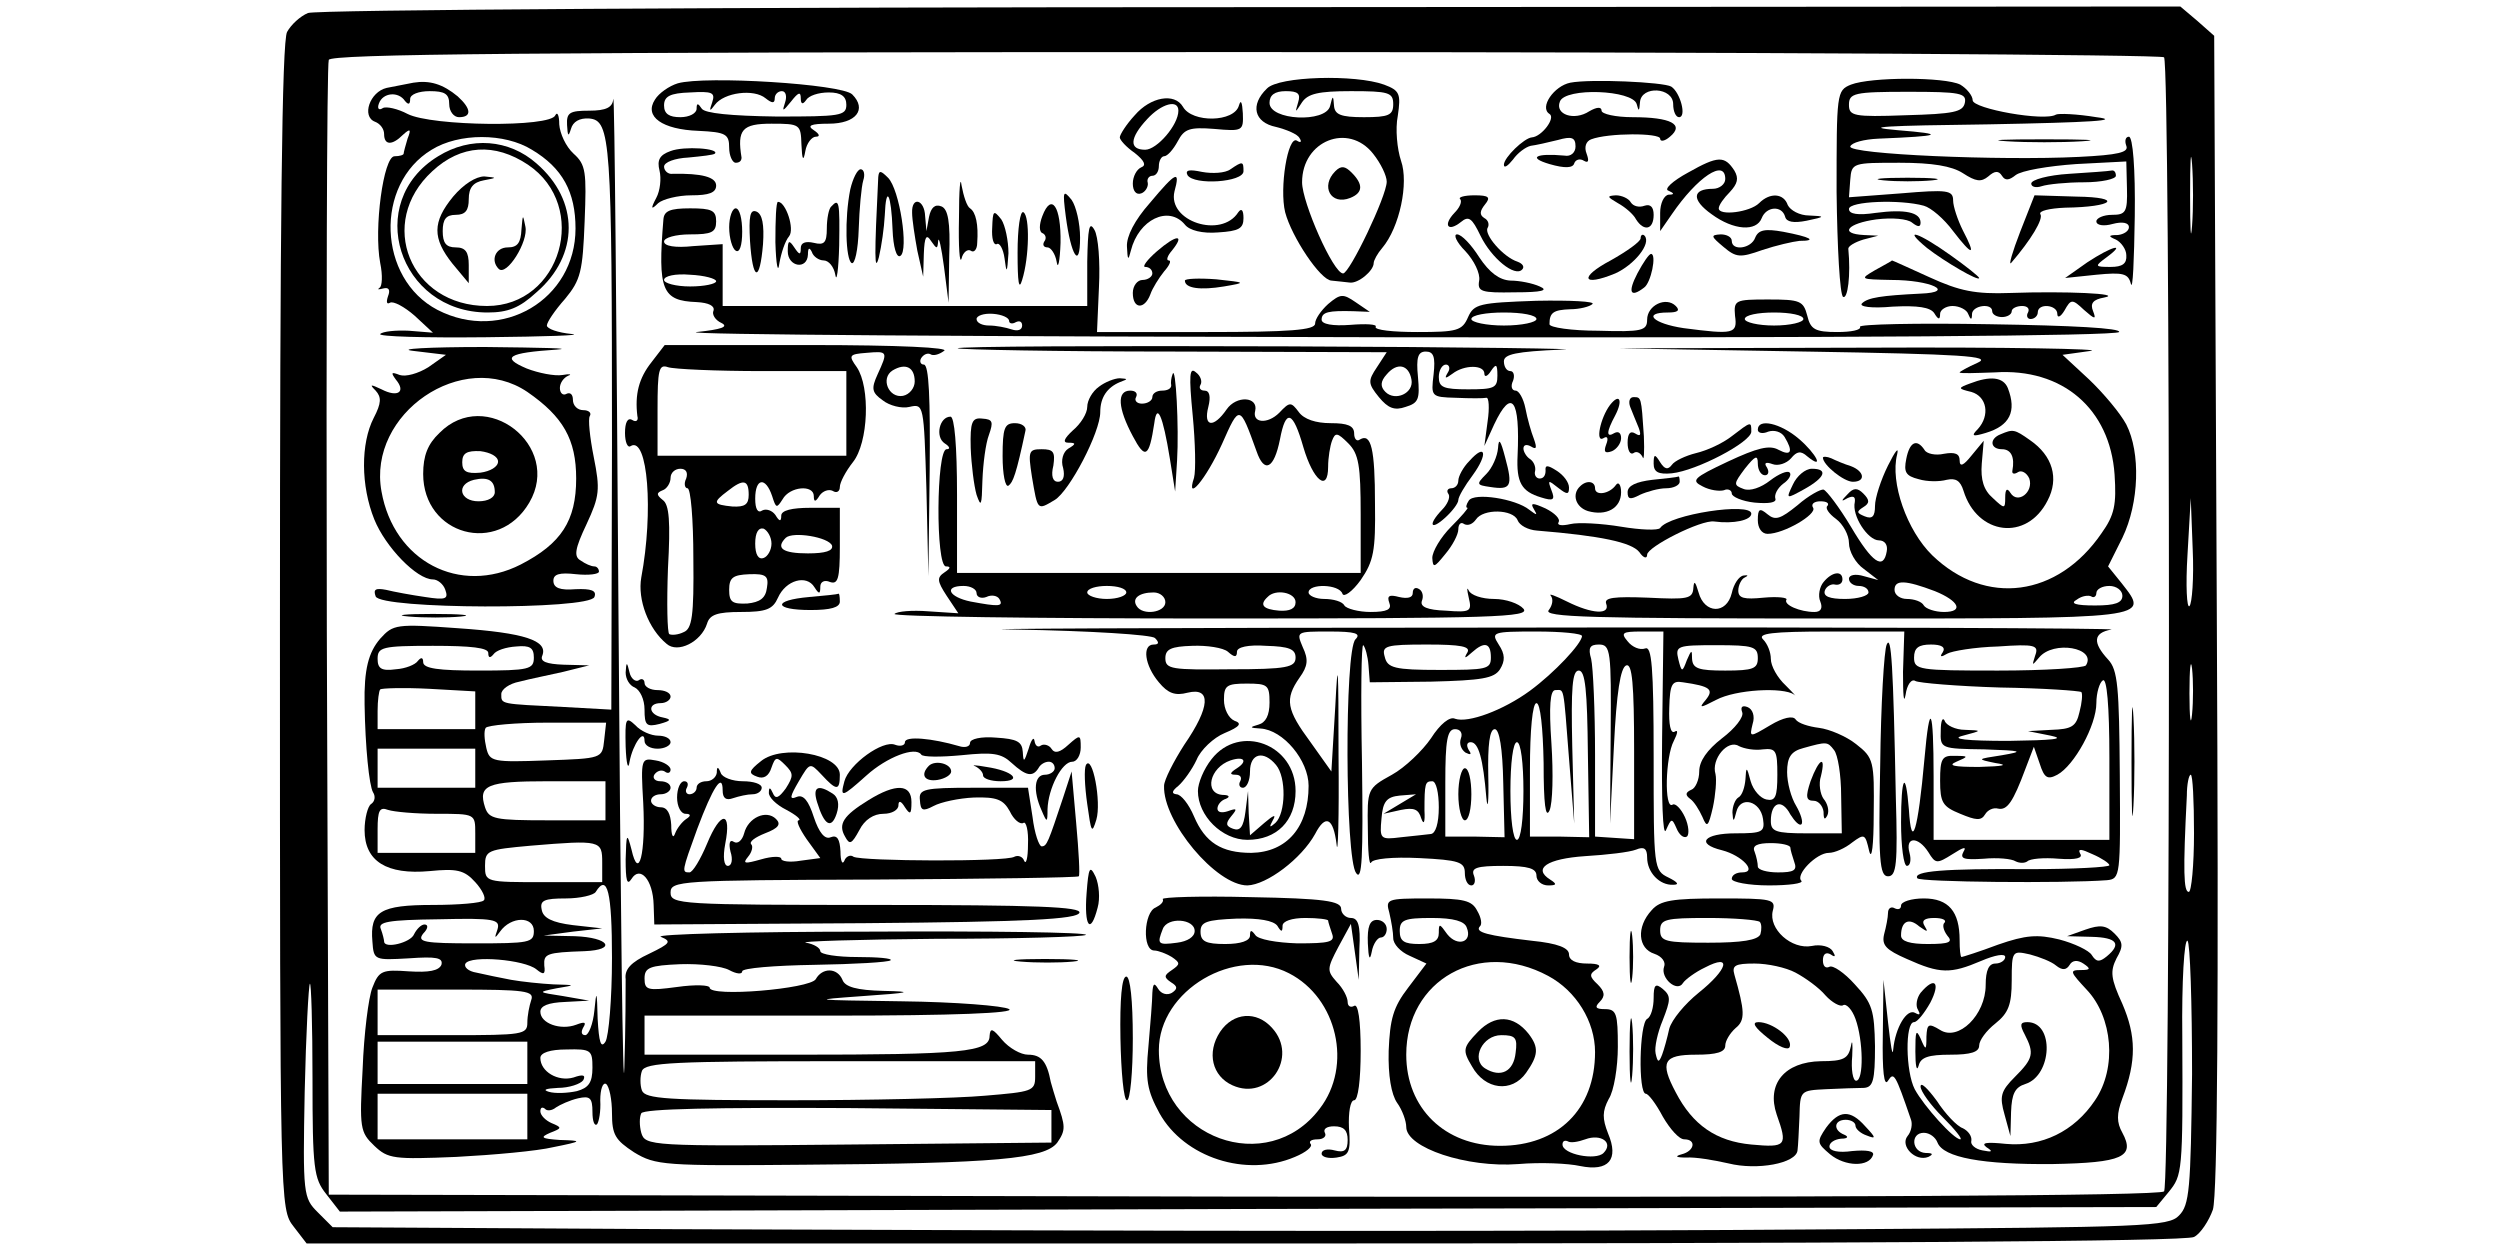 <?xml version="1.0" standalone="no"?>
<!DOCTYPE svg PUBLIC "-//W3C//DTD SVG 20010904//EN"
 "http://www.w3.org/TR/2001/REC-SVG-20010904/DTD/svg10.dtd">
<svg version="1.0" xmlns="http://www.w3.org/2000/svg"
 width="100pt" height="50pt" viewBox="0 0 300 192"
 preserveAspectRatio="xMidYMid meet">
<g transform="translate(0,192) scale(0.1,-0.1)"
fill="#000000" stroke="none">
<path d="M53 1900 c-12 -5 -26 -18 -32 -29 -8 -13 -11 -300 -11 -914 0 -890 0
-894 21 -921 l20 -26 1440 0 c934 0 1447 3 1459 10 10 5 23 25 29 42 7 23 9
315 6 918 l-4 885 -26 23 -26 22 -1427 -1 c-797 0 -1437 -4 -1449 -9z m2851
-68 c10 -16 10 -1732 0 -1742 -7 -7 -505 -9 -1415 -8 l-1404 3 -3 865 c-1 476
0 871 3 878 3 9 295 12 1409 12 773 0 1407 -4 1410 -8z m43 -259 c-2 -27 -3
-5 -3 47 0 52 1 74 3 48 2 -27 2 -69 0 -95z m-4 -584 c-4 -4 -6 31 -3 79 l5
87 3 -79 c2 -44 -1 -83 -5 -87z m4 -166 c-2 -21 -4 -6 -4 32 0 39 2 55 4 38 2
-18 2 -50 0 -70z m3 -183 c0 -49 -4 -90 -8 -90 -8 0 -9 31 -3 148 0 17 3 32 6
32 3 0 5 -40 5 -90z m-3 -370 c-2 -177 -4 -201 -20 -217 -16 -17 -53 -18 -495
-21 -524 -4 -1023 -3 -1819 0 l-522 3 -23 23 c-22 22 -23 27 -20 185 2 89 6
164 8 166 2 2 4 -63 4 -146 0 -138 2 -153 21 -177 l21 -27 1395 4 1395 3 19
23 c21 26 22 29 21 239 -1 84 3 150 8 147 4 -3 7 -95 7 -205z"/>
<path d="M215 1793 c-11 -2 -30 -6 -41 -8 -26 -6 -39 -44 -18 -52 8 -3 14 -11
14 -19 0 -17 12 -18 29 -1 11 10 13 9 7 -6 -3 -10 -6 -21 -6 -23 0 -2 -6 -4
-14 -4 -17 0 -32 -111 -22 -164 4 -19 3 -36 -1 -38 -4 -3 -2 -3 6 -1 8 2 11
-2 7 -12 -3 -9 -2 -13 3 -10 5 3 22 -6 38 -20 l28 -26 -37 3 c-20 1 -40 -1
-44 -5 -4 -4 69 -6 162 -5 93 1 152 3 132 5 -21 2 -38 8 -38 13 0 5 12 23 28
41 24 29 27 42 30 119 3 76 2 87 -17 104 -12 11 -21 31 -22 45 0 14 -3 20 -6
14 -7 -19 -190 -17 -227 2 -15 8 -33 12 -38 9 -6 -4 -9 -1 -6 7 6 17 30 19 40
4 5 -6 8 -6 8 3 0 7 13 12 30 12 23 0 30 -4 30 -20 0 -11 7 -20 15 -20 20 0
19 13 -2 32 -23 19 -43 25 -68 21z m182 -103 c47 -28 67 -65 67 -121 0 -109
-113 -176 -212 -125 -92 48 -97 193 -9 246 42 26 112 26 154 0z"/>
<path d="M253 1680 c-115 -70 -61 -240 76 -240 31 0 49 7 75 31 66 57 66 141
0 198 -42 37 -101 42 -151 11z m138 -13 c95 -64 51 -217 -63 -217 -118 0 -170
128 -84 207 44 41 96 44 147 10z"/>
<path d="M276 1618 c-32 -39 -32 -64 -1 -103 l25 -30 0 28 c0 20 -5 27 -20 27
-15 0 -20 7 -20 25 0 18 5 25 20 25 15 0 20 7 20 24 0 18 7 26 23 29 21 4 21
4 1 6 -13 0 -32 -12 -48 -31z"/>
<path d="M381 1568 c-1 -21 -6 -28 -21 -28 -19 0 -27 -20 -14 -33 12 -12 46
42 41 65 -4 20 -4 19 -6 -4z"/>
<path d="M621 1792 c-13 -4 -29 -15 -35 -25 -17 -26 11 -46 67 -48 42 -2 47
-5 47 -26 0 -12 5 -23 10 -23 6 0 9 3 9 8 -7 43 1 52 46 52 44 0 45 -1 46 -32
1 -24 3 -27 6 -10 2 12 10 22 16 22 7 0 6 4 -3 10 -11 7 -5 10 23 10 42 0 59
22 36 45 -16 16 -226 29 -268 17z m53 -29 c-5 -14 -4 -15 4 -4 14 19 60 25 78
10 10 -8 14 -8 14 0 0 6 5 11 11 11 6 0 8 -8 5 -17 -5 -15 -4 -15 9 1 11 14
15 16 15 5 0 -9 3 -10 8 -3 4 7 19 12 35 12 19 0 27 -6 27 -19 0 -17 -10 -18
-107 -18 -71 1 -110 5 -115 12 -6 9 -8 9 -8 0 0 -7 -11 -13 -25 -13 -17 0 -25
5 -25 18 0 14 9 19 40 20 34 2 39 0 34 -15z"/>
<path d="M1526 1784 c-26 -25 -20 -52 14 -59 16 -4 33 -11 36 -17 4 -6 2 -8
-4 -4 -14 8 -27 -73 -18 -110 10 -38 54 -104 71 -105 8 -1 21 -2 28 -3 13 -2
37 18 37 30 0 4 6 15 13 23 27 32 41 100 29 134 -6 18 -9 49 -5 69 5 34 3 39
-21 48 -44 16 -162 13 -180 -6z m48 -21 c-5 -17 -5 -17 6 0 9 13 25 17 75 17
58 0 65 -2 65 -20 0 -17 -7 -20 -45 -20 -36 0 -45 4 -46 18 -1 16 -2 16 -6 -1
-7 -26 -93 -22 -93 5 0 12 8 18 25 18 19 0 23 -4 19 -17z m115 -79 c12 -15 21
-34 21 -43 0 -22 -57 -141 -67 -141 -15 0 -63 109 -63 140 0 64 71 92 109 44z"/>
<path d="M1631 1657 c-23 -23 -7 -53 23 -41 20 8 20 21 2 39 -10 10 -16 11
-25 2z"/>
<path d="M1992 1793 c-25 -5 -48 -38 -32 -48 10 -6 -12 -35 -27 -36 -12 -1
-43 -31 -43 -42 0 -6 6 -2 14 8 7 10 19 19 27 21 8 1 26 5 42 9 21 6 27 4 27
-10 0 -9 -7 -16 -17 -14 -44 4 -57 -3 -23 -13 24 -7 36 -6 38 1 2 6 9 8 15 4
7 -4 8 0 4 11 -4 10 -1 19 7 22 26 10 106 10 106 1 0 -5 7 -4 15 3 23 19 1 30
-57 30 -27 0 -48 5 -48 10 0 6 -7 6 -19 -1 -23 -15 -53 -5 -45 15 8 22 112 18
118 -4 3 -12 4 -11 5 3 2 26 51 23 51 -3 0 -11 4 -20 9 -20 12 0 2 38 -12 47
-12 7 -124 12 -155 6z"/>
<path d="M2423 1790 c-22 -9 -22 -13 -22 -165 1 -85 5 -158 10 -161 7 -4 12
33 8 74 0 4 10 10 23 14 l23 6 -22 1 c-39 2 -25 18 19 24 24 3 48 1 55 -5 9
-7 13 -7 13 0 0 16 -24 21 -69 15 -27 -4 -41 -2 -41 6 0 12 79 15 115 5 11 -3
31 -20 45 -39 30 -39 36 -39 15 1 -8 16 -15 37 -15 46 0 16 -9 17 -80 11 l-80
-6 2 27 c2 26 4 26 76 26 50 0 80 -5 97 -16 20 -13 28 -14 39 -5 10 9 16 9 21
1 5 -8 11 -7 21 1 9 7 50 14 93 17 l77 4 1 -41 c1 -37 -2 -41 -23 -41 -13 0
-24 -5 -24 -10 0 -6 11 -8 25 -4 15 4 25 2 25 -5 0 -6 -8 -11 -17 -12 -15 0
-15 -2 -3 -7 8 -4 16 -15 16 -24 1 -13 -6 -18 -24 -18 -25 0 -25 1 -6 15 31
23 8 17 -30 -8 l-34 -24 48 5 c41 4 49 2 53 -14 3 -11 5 36 6 104 1 73 -3 122
-9 122 -5 0 -7 -6 -4 -14 4 -10 -12 -14 -73 -17 -121 -6 -354 4 -351 16 2 6
21 11 43 12 98 4 105 7 30 13 -58 5 -20 7 140 9 158 3 205 6 165 11 -30 5 -58
6 -62 4 -17 -11 -128 9 -128 22 0 7 -9 18 -19 24 -24 12 -137 12 -168 0z m175
-28 c-3 -14 -17 -17 -91 -19 -80 -3 -87 -1 -87 16 0 18 8 20 91 20 80 0 90 -2
87 -17z"/>
<path d="M522 1768 c-1 -13 -11 -18 -37 -18 -30 0 -35 -3 -34 -22 1 -17 2 -19
6 -6 3 11 13 17 28 16 33 -3 35 -32 35 -500 l-1 -408 -72 4 c-100 5 -97 4 -97
20 0 7 12 16 28 19 15 4 45 10 67 15 l40 10 -39 1 c-27 1 -37 5 -33 14 9 23
-27 35 -129 42 -96 7 -100 6 -120 -16 -18 -21 -25 -47 -24 -101 1 -65 7 -125
13 -135 4 -6 3 -14 -3 -18 -5 -3 -10 -22 -10 -40 0 -48 34 -69 100 -63 41 4
53 2 70 -17 11 -12 17 -25 13 -28 -3 -4 -39 -7 -78 -7 -81 0 -97 -10 -93 -56
2 -29 3 -29 56 -26 42 3 53 1 50 -10 -4 -9 -19 -12 -50 -10 -41 3 -46 1 -56
-25 -6 -15 -13 -71 -15 -125 -5 -91 -4 -97 18 -118 21 -20 30 -21 126 -17 57
3 124 9 149 15 45 9 45 10 10 11 -29 2 -31 4 -15 11 18 7 19 8 2 15 -9 4 -17
12 -17 18 0 6 3 7 7 4 3 -4 11 -3 17 2 6 4 21 11 34 14 18 4 22 1 22 -21 0
-14 3 -22 7 -19 3 4 6 20 5 37 0 17 4 28 9 25 5 -4 9 -24 9 -45 0 -33 5 -41
34 -60 33 -20 46 -21 263 -19 293 2 368 9 387 34 13 19 13 25 -1 63 -3 9 -7
23 -9 30 -6 32 -15 42 -35 42 -11 0 -29 10 -40 23 -14 17 -18 19 -19 6 0 -25
-41 -29 -296 -29 l-234 0 0 30 0 30 288 0 c189 0 282 4 272 10 -8 5 -82 11
-165 12 -139 2 -143 2 -60 8 74 5 80 7 32 8 -41 1 -59 6 -63 17 -8 19 -31 19
-41 1 -9 -15 -163 -28 -163 -13 0 4 -22 5 -50 1 -45 -6 -50 -5 -50 13 0 17 8
20 55 22 30 1 64 -3 75 -9 11 -6 20 -7 20 -2 0 5 50 9 111 10 61 1 114 4 117
7 3 3 -20 5 -51 5 -31 0 -57 4 -57 9 0 5 -10 11 -22 13 -13 2 78 5 201 6 123
0 226 3 229 6 3 4 -147 6 -334 5 -186 0 -330 -4 -319 -8 17 -7 15 -10 -18 -26
-28 -13 -38 -24 -36 -39 0 -12 0 -73 -2 -136 -2 -63 -6 250 -9 695 -3 446 -6
802 -8 793z m-192 -851 c0 -8 3 -8 8 -2 4 6 19 11 35 12 21 2 27 -2 27 -17 0
-18 -7 -20 -85 -20 -61 0 -85 3 -85 13 0 7 -3 8 -8 2 -4 -6 -19 -12 -34 -13
-22 -3 -28 1 -28 16 0 18 7 20 85 20 59 0 85 -3 85 -11z m-20 -88 l0 -29 -75
0 -75 0 0 28 c0 16 2 31 4 33 2 2 36 3 75 1 l71 -4 0 -29z m198 -46 c-3 -28
-3 -28 -89 -31 -82 -3 -87 -2 -92 19 -3 13 -4 26 -1 31 3 4 46 8 95 8 l90 0
-3 -27z m-198 -43 l0 -30 -75 0 -75 0 0 30 0 30 75 0 75 0 0 -30z m200 -50 l0
-30 -89 0 c-81 0 -90 2 -96 20 -11 34 3 40 96 40 l89 0 0 -30z m-259 -20 c59
0 59 0 59 -30 l0 -30 -75 0 -75 0 0 36 c0 29 3 35 16 30 9 -3 42 -6 75 -6z
m254 -75 l0 -30 -90 0 c-89 0 -90 0 -90 25 0 24 4 25 70 31 108 9 110 8 110
-26z m15 -147 c0 -62 -5 -120 -10 -128 -7 -11 -10 -1 -12 35 -1 44 -2 45 -5
13 -2 -21 -9 -38 -14 -38 -6 0 -7 5 -3 12 5 8 2 9 -11 4 -24 -9 -55 2 -55 20
0 9 12 14 38 15 l37 2 -40 7 c-39 6 -40 6 -10 12 30 5 30 5 -5 6 -19 1 -48 4
-65 7 -16 3 -40 8 -53 11 -13 2 -20 9 -17 14 8 13 91 6 109 -9 11 -9 14 -8 12
6 -1 18 3 20 62 22 50 2 38 21 -15 23 l-48 1 45 6 45 5 -45 5 c-32 4 -46 11
-48 24 -3 14 4 17 37 17 22 0 43 5 46 10 18 29 25 0 25 -102z m-176 44 c-5
-14 -4 -14 4 -3 17 24 52 24 52 1 0 -18 -7 -19 -91 -19 -78 0 -89 2 -79 15 8
8 8 14 2 14 -5 0 -12 -7 -16 -15 -5 -13 -46 -23 -46 -11 0 2 -2 11 -5 19 -5
11 11 14 89 15 86 2 95 0 90 -16z m52 -108 c-3 -9 -6 -24 -6 -35 0 -18 -8 -19
-115 -19 l-115 0 0 35 0 35 121 0 c106 0 120 -2 115 -16z m-6 -96 l0 -33 -115
0 -115 0 0 33 0 32 115 0 115 0 0 -32z m100 -8 c0 -23 -6 -31 -24 -36 -14 -3
-33 -4 -43 -1 -10 3 -5 5 14 6 17 0 35 6 39 12 4 8 -1 9 -15 4 -24 -7 -51 9
-51 30 0 8 15 13 40 13 38 1 40 -1 40 -28z m680 -14 c0 -22 -5 -23 -77 -29
-43 -4 -178 -7 -299 -7 -188 0 -223 2 -228 15 -3 8 -3 22 0 30 5 13 49 15 305
15 l299 0 0 -24z m-780 -61 l0 -35 -115 0 -115 0 0 35 0 35 115 0 115 0 0 -35z
m805 -15 l0 -25 -312 -3 c-305 -3 -312 -2 -318 18 -3 11 -3 24 0 30 4 7 114 9
318 8 l312 -3 0 -25z"/>
<path d="M1323 1743 c-13 -14 -23 -30 -23 -34 0 -4 10 -15 23 -24 15 -12 18
-19 10 -22 -7 -3 -13 -14 -13 -25 0 -11 5 -18 13 -15 6 2 11 10 10 16 -2 6 2
11 7 11 6 0 10 7 10 15 0 8 4 15 8 15 5 0 14 10 21 23 10 19 18 22 56 19 44
-4 45 -3 44 24 -1 17 -3 22 -6 12 -7 -26 -72 -27 -86 -2 -13 22 -50 15 -74
-13z m67 7 c0 -22 -33 -60 -51 -60 -25 0 -24 18 3 47 22 24 48 31 48 13z"/>
<path d="M2663 1703 c31 -2 83 -2 115 0 31 2 5 3 -58 3 -63 0 -89 -1 -57 -3z"/>
<path d="M610 1688 c-17 -6 -21 -14 -17 -30 3 -12 1 -31 -5 -42 -9 -17 -8 -19
3 -8 7 6 30 12 51 12 27 0 38 4 38 15 0 13 -22 19 -67 18 -7 -1 -13 5 -13 11
0 7 17 13 37 14 21 2 39 4 41 6 8 8 -47 12 -68 4z"/>
<path d="M2173 1655 c-24 -13 -38 -26 -30 -28 9 -4 9 -6 0 -6 -7 -1 -13 -13
-13 -28 l0 -28 18 26 c39 57 82 86 82 54 0 -8 -9 -15 -19 -15 -32 0 -33 -17
-2 -39 34 -25 69 -27 77 -6 7 18 31 20 36 2 2 -8 13 -10 33 -6 29 6 29 7 4 8
-15 0 -29 8 -33 16 -6 18 -27 20 -44 3 -14 -14 -62 -20 -62 -8 0 5 8 16 17 25
12 13 14 21 7 33 -15 23 -25 23 -71 -3z"/>
<path d="M1470 1660 c-8 -6 -28 -7 -44 -4 -19 4 -26 3 -22 -5 10 -16 86 -11
86 6 0 15 -1 16 -20 3z"/>
<path d="M886 1629 c-9 -45 -7 -107 2 -113 5 -3 10 20 11 52 1 31 4 65 7 75 3
9 1 17 -4 17 -5 0 -12 -14 -16 -31z"/>
<path d="M929 1648 c-6 -121 -6 -149 1 -123 4 17 8 45 9 64 2 49 10 33 12 -22
1 -26 6 -44 12 -40 13 8 -1 102 -19 120 -11 11 -14 12 -15 1z"/>
<path d="M1053 1585 c-1 -44 1 -72 4 -62 2 9 9 15 14 12 5 -4 10 2 10 12 2 28
-2 47 -11 53 -5 3 -10 19 -13 35 -2 17 -4 -6 -4 -50z"/>
<path d="M2758 1653 c-32 -2 -58 -9 -58 -15 0 -5 7 -7 16 -4 9 3 38 6 65 6 27
0 49 5 49 10 0 6 -3 9 -7 8 -5 -1 -34 -3 -65 -5z"/>
<path d="M1346 1608 c-23 -26 -36 -51 -35 -67 1 -21 2 -22 6 -6 12 48 58 70
83 40 7 -9 27 -14 51 -12 32 2 39 6 39 22 0 12 -3 16 -8 9 -26 -41 -109 -14
-98 32 9 33 3 31 -38 -18z"/>
<path d="M2473 1643 c20 -2 54 -2 75 0 20 2 3 4 -38 4 -41 0 -58 -2 -37 -4z"/>
<path d="M1217 1588 c8 -61 22 -83 22 -33 0 22 -6 48 -13 58 -13 16 -14 14 -9
-25z"/>
<path d="M1823 1614 c3 -4 -1 -13 -9 -21 -18 -19 -10 -30 10 -14 12 10 17 6
30 -21 17 -35 53 -64 64 -52 4 4 1 9 -7 12 -22 7 -52 42 -46 52 3 5 1 12 -5
15 -8 5 -7 11 1 21 9 11 6 14 -16 14 -16 0 -26 -3 -22 -6z"/>
<path d="M2065 1608 c11 -6 24 -17 28 -25 12 -19 27 -16 27 7 0 12 -5 17 -14
14 -8 -3 -17 -1 -21 5 -3 6 -14 11 -23 11 -14 -1 -14 -2 3 -12z"/>
<path d="M2683 1564 c-12 -31 -18 -52 -14 -48 31 36 50 68 45 75 -3 5 14 9 38
10 75 1 90 16 18 17 l-65 2 -22 -56z"/>
<path d="M771 1548 c1 -35 4 -49 6 -33 3 17 9 35 15 42 9 11 -5 53 -17 53 -3
0 -4 -28 -4 -62z"/>
<path d="M857 1603 c-4 -3 -7 -19 -7 -34 0 -22 -4 -26 -20 -22 -13 3 -20 0
-20 -8 0 -11 -2 -11 -10 1 -8 12 -10 11 -10 -6 0 -24 30 -29 31 -5 0 10 2 12
6 4 2 -7 11 -13 18 -13 8 0 16 -10 18 -22 2 -13 5 7 6 45 1 67 0 73 -12 60z"/>
<path d="M981 1593 c0 -10 4 -36 8 -58 l9 -40 1 35 c1 27 4 31 11 20 9 -13 10
-13 11 0 1 8 5 -10 9 -40 l7 -55 1 71 c2 54 -2 73 -12 77 -10 4 -16 -2 -19
-16 l-4 -22 -2 23 c-1 26 -21 31 -20 5z"/>
<path d="M1181 1588 c-5 -13 -5 -24 0 -26 5 -2 7 -8 3 -13 -3 -5 -1 -9 5 -9 5
0 12 -10 14 -22 2 -13 5 0 6 29 1 56 -14 78 -28 41z"/>
<path d="M599 1583 c-9 -109 -2 -125 51 -127 19 -1 28 -6 26 -13 -3 -6 3 -15
12 -19 12 -6 0 -10 -38 -14 -30 -4 448 -7 1062 -8 705 -1 1119 2 1123 8 3 6
-71 10 -199 12 -112 2 -202 0 -199 -4 2 -5 -14 -8 -35 -8 -34 0 -41 4 -46 25
-6 23 -11 25 -60 25 -51 0 -53 -1 -51 -25 4 -28 -2 -29 -79 -19 -47 7 -64 24
-24 24 15 0 19 3 12 10 -15 15 -44 1 -44 -21 0 -17 -8 -19 -75 -17 -41 0 -75
5 -75 10 0 18 6 22 32 23 14 0 30 4 34 8 5 4 -34 6 -86 5 -88 -3 -96 -5 -105
-25 -9 -21 -17 -23 -78 -23 -37 0 -66 3 -64 8 3 4 -15 5 -39 3 -27 -2 -44 1
-44 8 0 12 11 14 49 13 l25 -1 -22 15 c-19 13 -23 13 -42 -3 -11 -10 -20 -23
-20 -30 0 -10 -38 -13 -167 -13 l-168 0 3 69 c2 39 -1 78 -7 88 -8 14 -10 3
-11 -49 l0 -68 -280 0 -280 0 0 48 0 47 -45 -3 c-28 -3 -45 0 -45 7 0 6 18 11
40 11 33 0 40 3 40 20 0 17 -7 20 -40 20 -31 0 -40 -4 -41 -17z m81 -95 c0 -4
-18 -8 -40 -8 -22 0 -40 5 -40 10 0 6 17 10 40 8 22 -1 40 -6 40 -10z m450
-61 c0 -4 5 -5 10 -2 6 3 10 1 10 -5 0 -7 -7 -9 -16 -6 -9 3 -24 6 -35 6 -10
0 -19 4 -19 10 0 5 11 9 25 8 14 -1 25 -6 25 -11z m810 3 c0 -5 -22 -10 -50
-10 -27 0 -50 5 -50 10 0 6 23 10 50 10 28 0 50 -4 50 -10z m410 0 c0 -5 -20
-10 -45 -10 -25 0 -45 5 -45 10 0 6 20 10 45 10 25 0 45 -4 45 -10z"/>
<path d="M700 1571 c0 -17 5 -33 10 -36 6 -4 10 8 10 29 0 20 -4 36 -10 36 -5
0 -10 -13 -10 -29z"/>
<path d="M732 1550 c4 -62 15 -65 20 -5 2 30 -1 46 -10 50 -10 4 -12 -7 -10
-45z"/>
<path d="M1104 1570 c-1 -16 2 -27 7 -25 4 3 10 -7 12 -22 3 -24 4 -23 6 8 0
19 -5 43 -11 52 -12 15 -13 14 -14 -13z"/>
<path d="M1143 1532 c0 -46 2 -59 7 -42 11 35 12 98 2 104 -5 3 -9 -25 -9 -62z"/>
<path d="M2276 1555 c-6 -17 -36 -21 -36 -5 0 6 -8 10 -17 10 -16 -1 -15 -3 4
-19 20 -17 26 -17 60 -5 21 7 47 13 57 14 28 0 17 6 -25 14 -28 5 -38 3 -43
-9z"/>
<path d="M1357 1534 c-15 -13 -23 -24 -18 -24 6 0 11 -4 11 -10 0 -5 -7 -10
-15 -10 -8 0 -15 -9 -15 -20 0 -25 18 -26 27 -2 3 9 13 25 21 35 8 9 12 17 7
17 -4 0 -2 7 5 15 21 26 7 25 -23 -1z"/>
<path d="M1831 1534 c13 -14 23 -34 21 -45 -3 -17 3 -19 55 -18 42 0 52 3 38
9 -11 5 -31 9 -45 9 -17 1 -32 12 -48 36 -12 19 -27 35 -34 35 -6 0 -1 -12 13
-26z"/>
<path d="M2100 1554 c0 -5 -21 -20 -46 -34 -49 -26 -44 -41 7 -20 29 13 56 46
45 58 -3 3 -6 1 -6 -4z"/>
<path d="M2540 1539 c27 -21 80 -52 80 -46 0 2 -20 18 -44 35 -49 35 -76 44
-36 11z"/>
<path d="M2095 1500 c-15 -29 -11 -38 10 -22 11 7 20 52 11 52 -3 0 -12 -13
-21 -30z"/>
<path d="M2460 1505 c-24 -14 -23 -14 25 -15 61 0 100 -19 45 -21 -60 -3 -81
-6 -90 -15 -5 -5 14 -8 47 -5 39 2 58 -1 64 -10 6 -10 9 -11 9 -1 0 6 9 12 19
12 11 0 22 -6 24 -12 4 -10 6 -10 6 0 1 13 31 17 31 4 0 -5 7 -9 15 -9 8 0 15
4 15 9 0 4 7 8 16 8 8 0 12 -4 9 -10 -3 -5 -1 -10 4 -10 6 0 11 5 11 10 0 15
30 12 30 -2 0 -7 5 -5 11 5 10 18 12 18 30 1 17 -15 19 -15 14 -2 -5 12 0 18
17 21 31 6 -60 10 -144 7 -54 -2 -78 3 -124 24 -31 14 -57 26 -58 26 0 -1 -12
-7 -26 -15z"/>
<path d="M1400 1489 c0 -12 24 -15 60 -9 35 6 34 6 -12 11 -27 2 -48 1 -48 -2z"/>
<path d="M215 1381 l50 -6 -27 -19 c-16 -10 -35 -15 -44 -12 -13 5 -14 4 -6
-7 16 -19 3 -28 -22 -15 -17 8 -19 8 -9 -2 9 -10 9 -19 -3 -42 -20 -39 -20
-104 1 -156 17 -42 65 -92 90 -92 7 0 16 -7 19 -16 5 -14 1 -16 -31 -11 -21 3
-48 8 -60 11 -16 3 -20 1 -16 -10 7 -20 328 -21 336 -1 4 10 -5 13 -29 12 -24
-2 -34 2 -34 13 0 10 9 13 35 10 19 -2 35 0 35 4 0 4 -3 8 -7 8 -5 0 -14 4
-21 9 -11 6 -9 18 9 56 20 43 21 53 11 103 -6 30 -9 59 -6 63 3 5 -2 9 -10 9
-9 0 -16 7 -16 16 0 8 -4 12 -10 9 -5 -3 -10 1 -10 9 0 8 6 16 13 19 6 2 2 3
-9 1 -12 -2 -37 3 -55 10 -40 17 -29 24 46 29 28 2 -22 3 -110 4 -88 0 -137
-3 -110 -6z m175 -63 c55 -38 75 -73 75 -133 0 -65 -23 -100 -85 -132 -94 -48
-195 5 -214 112 -22 120 125 220 224 153z"/>
<path d="M255 1255 c-18 -17 -25 -35 -25 -63 0 -94 115 -126 163 -44 51 87
-67 179 -138 107z m90 -44 c0 -8 -12 -15 -27 -17 -22 -2 -28 2 -28 16 0 14 7
18 28 17 15 -2 27 -8 27 -16z m-5 -47 c0 -8 -10 -14 -25 -14 -29 0 -35 26 -7
33 22 5 32 -1 32 -19z"/>
<path d="M581 1364 c-20 -25 -26 -50 -22 -83 2 -7 -2 -10 -8 -6 -7 4 -11 -4
-11 -20 0 -14 4 -24 9 -20 26 15 35 -101 16 -202 -6 -34 11 -79 39 -102 17
-15 53 3 62 31 4 14 16 18 52 18 39 0 49 4 57 22 12 27 44 36 56 16 7 -11 9
-11 9 1 0 7 6 11 15 7 12 -4 15 5 15 54 l0 60 -45 0 c-29 0 -45 -4 -45 -12 0
-10 -3 -9 -9 1 -5 7 -14 10 -20 7 -7 -5 -11 2 -11 18 0 32 16 34 26 4 6 -19 7
-19 16 -5 11 20 48 23 48 5 0 -10 3 -9 9 1 5 7 14 10 20 7 6 -4 11 -1 11 6 0
7 9 24 20 38 24 30 27 115 6 146 -13 18 -12 20 15 22 33 3 33 2 17 -33 -10
-22 -9 -28 8 -40 10 -8 29 -13 41 -10 22 5 22 4 26 -127 l3 -133 2 163 c1 109
-1 162 -9 162 -5 0 -7 5 -4 10 4 6 10 8 14 6 4 -3 13 -1 21 5 10 5 -68 9 -207
9 l-222 0 -20 -26z m170 -14 l129 0 0 -65 0 -65 -145 0 -145 0 0 71 c0 61 2
70 16 65 9 -3 74 -6 145 -6z m234 -16 c0 -10 -8 -20 -18 -22 -22 -4 -35 27
-16 39 20 12 34 5 34 -17z m-351 -149 c-4 -8 -2 -15 2 -15 5 0 9 -48 9 -108 1
-88 -2 -108 -15 -113 -8 -4 -18 -5 -22 -3 -3 2 -4 47 -2 101 4 72 2 98 -8 105
-10 8 -10 11 0 15 6 2 12 11 12 19 0 8 7 14 15 14 9 0 12 -6 9 -15z m96 -25
c0 -15 -6 -19 -25 -18 -30 3 -31 6 -7 24 24 19 32 17 32 -6z m35 -75 c0 -10
-6 -20 -12 -22 -8 -3 -13 5 -13 22 0 17 5 25 13 23 6 -3 12 -13 12 -23z m93
-3 c2 -8 -10 -12 -37 -12 -39 0 -50 8 -34 24 11 10 66 1 71 -12z m-100 -65
c-2 -16 -11 -22 -30 -24 -23 -1 -28 2 -28 21 0 19 6 23 31 24 26 1 30 -3 27
-21z"/>
<path d="M1051 1385 c3 -2 152 -5 332 -5 l327 -1 -15 -23 c-14 -21 -14 -25 3
-46 14 -17 24 -21 41 -15 20 6 22 12 19 46 -3 30 0 39 12 39 12 0 15 -8 12
-35 -4 -34 -4 -35 34 -36 22 -1 43 -1 47 0 4 1 5 -16 2 -36 l-5 -38 15 33 c27
57 40 39 36 -48 -2 -41 6 -55 36 -64 19 -6 22 -4 16 11 -6 16 -5 16 10 4 14
-11 17 -11 17 0 0 8 -8 19 -19 26 -14 9 -18 9 -17 0 0 -7 -3 -12 -9 -12 -5 0
-9 5 -7 12 1 6 -2 14 -8 18 -5 3 -10 11 -10 16 0 6 5 7 12 3 8 -5 9 -2 4 12
-4 10 -10 31 -13 47 -3 15 -10 27 -15 27 -6 0 -8 7 -4 15 3 8 1 15 -4 15 -6 0
-10 7 -10 15 0 11 19 15 88 18 48 1 -142 4 -422 5 -280 1 -507 0 -505 -3z
m697 -48 c4 -21 -25 -34 -40 -19 -8 8 -8 16 2 27 16 19 34 15 38 -8z m56 11
c-6 -10 -4 -10 7 -2 18 14 49 14 49 0 0 -6 5 -4 10 4 8 12 10 11 10 -7 0 -19
-5 -21 -45 -21 -38 0 -45 3 -45 19 0 10 5 19 11 19 5 0 7 -6 3 -12z"/>
<path d="M2355 1380 c240 -4 285 -7 263 -17 -16 -7 -28 -14 -28 -15 0 -2 24
-1 54 0 104 7 177 -56 184 -157 3 -46 0 -62 -20 -90 -67 -98 -178 -113 -260
-34 -39 38 -65 112 -54 155 3 13 -3 5 -14 -17 -11 -22 -20 -50 -20 -62 0 -16
-4 -21 -16 -16 -12 5 -13 7 -2 14 10 6 10 11 0 21 -9 9 -15 9 -24 -1 -11 -11
-10 -12 0 -6 9 4 12 2 11 -6 -5 -21 20 -59 37 -59 9 0 14 -7 12 -17 -5 -29
-22 -18 -55 38 -18 30 -37 55 -42 57 -4 1 -23 -9 -40 -24 -26 -21 -34 -24 -46
-14 -12 10 -15 9 -15 -9 0 -12 6 -21 15 -21 25 0 76 30 70 40 -4 6 2 10 11 10
10 0 14 -3 11 -7 -4 -3 2 -12 13 -20 11 -8 20 -25 20 -37 0 -13 10 -31 23 -40
l22 -17 -22 6 c-13 4 -23 2 -23 -4 0 -6 7 -11 15 -11 8 0 15 -4 15 -10 0 -5
-16 -10 -36 -10 -24 0 -34 4 -31 13 2 6 10 11 16 9 6 -1 11 2 11 8 0 14 -16
12 -29 -4 -6 -7 -9 -21 -5 -30 4 -10 1 -16 -9 -16 -22 0 -48 11 -43 19 2 3
-13 5 -35 3 -30 -3 -39 -1 -39 11 0 8 5 18 10 20 6 3 5 4 -2 3 -7 -1 -15 -13
-18 -27 -8 -33 -42 -32 -51 1 -5 17 -7 19 -8 7 -1 -17 -9 -18 -70 -15 -52 2
-67 0 -64 -9 7 -18 -22 -16 -60 3 -18 9 -29 13 -25 9 4 -5 3 -14 -3 -22 -10
-11 63 -13 439 -13 490 0 484 -1 441 54 l-21 26 22 44 c26 54 28 131 6 174 -9
17 -35 48 -57 69 l-41 38 43 6 c24 3 -129 6 -341 5 l-385 -1 290 -5z m197
-368 c37 -15 45 -32 14 -32 -14 0 -28 5 -31 10 -3 6 -15 10 -26 10 -10 0 -19
6 -19 14 0 16 17 15 62 -2z m288 -7 c0 -11 -11 -15 -42 -15 -30 0 -39 3 -28 9
8 6 18 7 22 5 4 -3 8 0 8 5 0 6 9 11 20 11 11 0 20 -7 20 -15z"/>
<path d="M1412 1282 c4 -42 5 -85 2 -96 -13 -39 18 -3 43 52 27 61 27 61 53
-11 12 -35 27 -27 36 18 9 48 20 44 36 -12 15 -51 38 -70 38 -30 0 14 3 32 6
40 5 13 8 13 25 -4 16 -16 19 -34 19 -109 l0 -90 -310 0 -310 0 0 120 c0 76
-4 120 -10 120 -17 0 -24 -31 -9 -41 8 -5 9 -9 3 -9 -16 0 -17 -180 -1 -180 8
0 7 -3 -2 -9 -12 -8 -12 -13 3 -36 l18 -27 -46 3 c-25 2 -48 0 -52 -4 -4 -4
215 -7 486 -7 437 0 491 2 480 15 -7 8 -27 15 -45 15 -19 0 -36 6 -39 13 -3 6
-3 2 0 -11 5 -21 3 -23 -35 -20 -29 1 -40 6 -37 15 3 7 1 15 -4 18 -6 4 -10 1
-10 -6 0 -7 -8 -9 -21 -6 -15 4 -19 2 -15 -9 4 -10 -3 -14 -29 -14 -18 0 -37
5 -40 10 -3 6 -17 10 -31 10 -13 0 -24 5 -24 10 0 14 47 13 52 -2 2 -6 15 3
28 21 20 29 23 45 22 117 0 85 -6 109 -23 99 -5 -4 -9 1 -9 9 0 12 -10 16 -36
16 -23 0 -41 6 -49 17 -12 16 -14 16 -30 -1 -18 -18 -42 -16 -37 3 5 22 -29
24 -44 2 -20 -29 -36 -27 -28 4 4 16 2 25 -6 25 -6 0 -9 4 -6 9 3 5 0 14 -7
19 -10 9 -11 -4 -5 -66z m-332 -273 c0 -6 7 -9 15 -6 8 4 17 2 20 -3 7 -12 -1
-12 -44 -4 -34 7 -42 24 -11 24 11 0 20 -5 20 -11z m230 1 c0 -5 -13 -10 -30
-10 -16 0 -30 5 -30 10 0 6 14 10 30 10 17 0 30 -4 30 -10z m60 -15 c0 -16
-35 -21 -44 -6 -8 12 4 21 26 21 10 0 18 -7 18 -15z m200 0 c0 -10 -9 -14 -25
-13 -25 2 -31 9 -18 21 12 13 43 7 43 -8z"/>
<path d="M1381 1345 c-2 -5 -3 -13 -2 -17 0 -5 -6 -8 -14 -8 -8 0 -15 -4 -15
-10 0 -5 -7 -10 -16 -10 -8 0 -12 5 -9 10 3 6 -1 10 -9 10 -21 0 -19 -27 4
-70 19 -36 25 -33 33 20 4 32 13 13 24 -55 l8 -50 3 48 c3 49 -2 149 -7 132z"/>
<path d="M1268 1326 c-10 -7 -18 -21 -18 -31 0 -10 -10 -26 -22 -36 -14 -13
-16 -19 -7 -19 12 0 12 -2 0 -9 -8 -5 -12 -18 -8 -30 3 -13 0 -21 -8 -21 -8 0
-11 9 -7 25 3 21 0 25 -18 25 -20 0 -21 -3 -15 -42 9 -53 8 -52 35 -36 23 14
70 104 70 135 0 23 11 38 30 46 13 5 13 5 0 6 -8 0 -23 -6 -32 -13z"/>
<path d="M2606 1331 c-19 -7 -19 -8 2 -13 24 -7 29 -36 10 -57 -11 -11 -8 -12
12 -6 37 11 48 33 34 69 -7 17 -27 19 -58 7z"/>
<path d="M2053 1298 c-15 -20 -23 -59 -10 -51 6 4 8 0 4 -10 -4 -11 -2 -14 9
-10 7 3 14 12 14 20 0 8 -4 11 -10 8 -13 -8 -13 1 1 27 12 23 7 35 -8 16z"/>
<path d="M2084 1295 c3 -8 9 -22 13 -32 4 -11 3 -14 -5 -9 -8 5 -12 0 -12 -14
0 -12 4 -19 9 -16 5 4 11 0 14 -6 2 -7 3 7 2 32 -4 61 -4 60 -16 60 -6 0 -8
-7 -5 -15z"/>
<path d="M1071 1232 c1 -26 5 -58 9 -72 7 -20 8 -17 9 22 1 26 5 57 10 70 7
20 6 24 -10 25 -16 2 -19 -5 -18 -45z"/>
<path d="M1120 1219 c0 -27 4 -48 9 -45 7 5 12 18 26 84 2 6 -5 12 -16 12 -16
0 -19 -7 -19 -51z"/>
<path d="M2240 1250 c-14 -11 -38 -22 -55 -26 -16 -4 -33 -12 -37 -18 -6 -8
-11 -7 -18 4 -8 13 -10 13 -10 -2 0 -13 7 -17 28 -15 38 4 122 48 122 64 0 16
0 16 -30 -7z"/>
<path d="M2280 1260 c0 -5 7 -7 16 -3 9 3 20 0 25 -8 14 -23 10 -30 -9 -20
-14 8 -33 3 -78 -18 -53 -25 -57 -29 -39 -38 11 -6 26 -8 33 -6 6 3 12 0 12
-5 0 -5 16 -12 35 -14 22 -2 34 0 32 6 -2 6 3 16 12 23 9 6 13 14 10 17 -3 4
-17 -2 -30 -12 -14 -11 -31 -17 -41 -13 -16 6 -15 8 2 31 16 20 20 22 20 8 0
-10 5 -18 11 -18 5 0 7 5 3 12 -5 7 -2 9 9 5 8 -3 21 1 28 9 9 11 15 12 25 3
27 -22 14 4 -13 27 -28 24 -63 32 -63 14z"/>
<path d="M2653 1253 c-18 -7 -16 -23 2 -23 14 0 20 -12 16 -33 -1 -5 3 -6 9
-2 5 3 13 -1 17 -10 7 -21 -18 -40 -29 -22 -5 8 -8 6 -8 -7 0 -18 -1 -18 -19
-1 -14 12 -19 28 -17 53 l3 35 -19 -23 c-12 -15 -18 -18 -18 -7 0 10 -7 13
-24 10 -13 -3 -27 0 -30 6 -12 18 -23 12 -28 -14 -4 -20 -1 -26 19 -31 13 -4
32 -4 43 -1 14 3 21 -1 26 -17 21 -68 97 -78 129 -15 18 34 8 69 -27 93 -24
17 -26 17 -45 9z"/>
<path d="M1881 1232 c-1 -13 -9 -31 -18 -40 -16 -16 -15 -17 6 -20 32 -5 35 1
23 45 -7 27 -10 31 -11 15z"/>
<path d="M1837 1212 c-10 -10 -17 -24 -17 -30 0 -7 -5 -12 -11 -12 -5 0 -8 -4
-4 -9 3 -5 -2 -16 -10 -24 -22 -23 -18 -33 5 -12 11 10 20 22 20 27 0 5 10 22
22 38 24 33 20 50 -5 22z"/>
<path d="M2380 1217 c0 -11 32 -37 46 -37 20 0 18 16 -3 24 -10 3 -24 9 -30
12 -7 3 -13 3 -13 1z"/>
<path d="M2334 1176 c-11 -23 -11 -23 18 -7 32 18 36 31 11 31 -10 0 -23 -11
-29 -24z"/>
<path d="M2118 1183 c-25 -3 -38 -9 -38 -19 0 -11 4 -12 19 -4 11 5 29 10 40
10 12 0 21 5 21 10 0 6 -1 9 -2 8 -2 -1 -20 -3 -40 -5z"/>
<path d="M2007 1173 c-13 -12 -7 -32 12 -38 28 -8 51 4 51 29 0 11 -4 17 -8
11 -10 -14 -32 -17 -32 -5 0 11 -13 13 -23 3z"/>
<path d="M1836 1151 c-4 -6 -5 -11 -2 -11 2 0 -9 -13 -25 -29 -16 -16 -29 -38
-29 -48 1 -16 3 -15 20 6 11 13 20 30 20 38 0 8 4 12 9 8 6 -3 13 0 18 7 11
17 57 16 64 -1 3 -8 16 -15 30 -16 98 -8 145 -18 157 -33 6 -9 12 -11 12 -4 0
12 83 54 103 51 30 -4 57 2 57 12 0 18 -126 -1 -140 -22 -3 -4 -30 -3 -60 2
-30 5 -66 7 -78 4 -13 -3 -21 -2 -18 3 3 5 -6 14 -20 21 -20 9 -24 9 -18 -1 6
-10 5 -10 -7 -1 -21 17 -85 27 -93 14z"/>
<path d="M823 1003 c-57 -5 -55 -20 2 -20 31 0 45 4 45 13 0 8 -1 13 -2 12 -2
-1 -22 -3 -45 -5z"/>
<path d="M208 973 c23 -2 59 -2 80 0 20 2 1 4 -43 4 -44 0 -61 -2 -37 -4z"/>
<path d="M1140 953 c116 -2 209 -8 214 -13 7 -7 6 -10 -2 -10 -18 0 -14 -32 8
-58 14 -17 25 -21 44 -16 37 9 35 -22 -5 -80 -16 -25 -31 -54 -31 -63 -2 -55
80 -153 128 -153 30 1 83 41 104 79 16 31 28 25 33 -16 2 -21 4 41 3 137 0
139 -1 154 -5 75 l-6 -100 -32 45 c-37 50 -40 66 -17 99 13 18 14 28 5 47 -10
24 -10 24 41 24 40 0 49 -3 40 -12 -17 -17 -16 -337 1 -359 9 -13 11 22 9 170
-2 102 -1 183 2 180 3 -3 7 -17 8 -31 l2 -26 94 1 c78 2 97 5 106 19 8 13 8
23 -2 38 -12 19 -10 20 58 20 38 0 70 -3 70 -7 -1 -12 -42 -56 -80 -84 -41
-30 -95 -50 -115 -43 -8 4 -23 -8 -37 -30 -13 -19 -40 -45 -60 -56 -38 -21
-38 -22 -37 -83 0 -34 2 -57 5 -52 2 6 33 9 74 7 61 -3 70 -6 70 -23 0 -10 4
-19 10 -19 5 0 7 7 4 15 -5 12 4 15 45 15 39 0 51 -4 51 -15 0 -8 8 -15 18
-15 13 0 14 2 3 9 -27 17 -5 32 54 36 33 2 68 6 78 10 12 5 17 2 17 -12 0 -23
19 -43 40 -42 10 0 7 4 -7 11 -23 11 -23 15 -23 184 0 141 -3 172 -13 168 -8
-3 -20 2 -27 11 -11 13 -8 15 21 15 l34 0 -2 -162 c-1 -97 1 -155 6 -143 8 18
9 19 16 3 4 -10 11 -16 16 -13 4 3 3 17 -3 30 -6 13 -15 22 -19 19 -13 -8 -11
74 2 98 6 12 7 18 1 14 -6 -3 -9 11 -8 37 1 36 4 42 21 39 42 -6 48 -11 35
-27 -11 -13 -9 -13 16 0 30 16 103 20 120 8 5 -5 -1 2 -13 14 -13 12 -23 30
-23 41 0 10 -5 23 -12 30 -9 9 13 12 102 12 l115 0 -2 -62 c0 -35 1 -51 4 -35
2 15 9 25 15 21 5 -3 64 -8 130 -10 66 -1 122 -5 125 -7 2 -3 1 -16 -3 -31 -5
-22 -12 -26 -43 -27 l-36 -2 35 -7 c24 -5 3 -7 -65 -8 -65 0 -90 3 -70 8 30 8
30 8 3 9 -14 0 -29 7 -31 14 -3 6 -6 0 -6 -15 -1 -28 0 -28 67 -29 58 -2 62
-3 27 -9 -39 -6 -39 -6 -10 -12 21 -3 13 -5 -25 -6 -39 0 -49 2 -35 8 19 8 19
9 -2 9 -20 1 -23 -4 -23 -38 0 -34 4 -40 31 -51 24 -10 32 -11 38 -1 4 7 13
11 20 9 14 -3 23 10 42 61 l13 34 9 -26 c7 -22 12 -25 27 -17 26 14 60 76 60
110 0 16 5 32 10 35 6 4 10 -38 10 -119 l0 -126 -135 0 -135 0 0 97 c0 107 -6
119 -14 28 -10 -112 -20 -144 -24 -78 -5 63 -12 50 -12 -20 0 -37 4 -67 9 -67
5 0 7 9 4 20 -7 25 13 26 29 1 11 -18 13 -18 37 -3 17 11 22 12 17 4 -6 -11 0
-13 31 -11 21 2 43 0 49 -4 6 -3 14 -3 18 0 4 4 25 6 48 4 27 -2 38 1 33 8 -4
8 2 7 19 -1 14 -6 26 -14 26 -17 0 -3 -55 -6 -122 -6 -133 1 -180 -3 -173 -14
3 -6 225 -8 291 -3 21 2 21 6 20 161 -1 136 -3 162 -18 178 -24 26 -23 41 5
46 12 2 -408 4 -933 3 -525 0 -863 -2 -750 -3z m326 -34 c10 -9 14 -9 14 0 0
7 17 11 45 9 35 -1 45 -5 45 -18 0 -15 -13 -18 -100 -18 -90 -1 -100 0 -100
17 0 14 9 18 41 19 23 1 48 -3 55 -9z m368 -1 c-6 -10 -4 -10 7 0 19 17 29 15
29 -8 0 -18 -7 -19 -79 -19 -69 0 -80 3 -84 20 -5 17 1 19 65 19 52 0 67 -3
62 -12z m220 -125 l-1 -138 6 119 c4 82 10 121 19 124 9 3 12 -28 12 -132 l0
-135 -30 2 -30 2 0 125 c0 69 -3 135 -6 148 -5 17 -2 22 12 22 18 0 19 -10 18
-137z m226 116 c0 -16 -7 -19 -50 -19 -41 0 -50 3 -51 18 0 15 -1 14 -8 -2 -7
-19 -8 -19 -13 1 -5 21 -2 22 58 22 57 0 64 -2 64 -20z m284 9 c-5 -7 -3 -8 7
-2 7 4 42 10 78 11 57 4 63 2 57 -14 -5 -16 -5 -16 6 -3 22 27 89 15 72 -12
-3 -4 -63 -8 -135 -8 -122 0 -129 1 -129 20 0 15 7 20 26 20 16 0 23 -4 18
-12z m-545 -156 l2 -128 -46 1 -45 0 0 103 c0 61 4 102 10 102 6 0 10 -38 11
-92 0 -63 3 -86 9 -73 5 11 6 57 3 103 -4 58 -2 82 6 82 14 0 12 10 21 -105
l8 -100 -3 118 c-2 91 0 117 10 117 10 0 13 -30 14 -128z m-489 79 c0 -20 -6
-31 -17 -34 -14 -4 -14 -5 3 -6 35 -2 74 -49 74 -88 0 -63 -33 -102 -88 -103
-46 0 -71 16 -88 56 -8 19 -20 34 -27 34 -8 1 -7 5 3 13 8 7 21 25 28 40 6 15
26 34 43 41 24 10 27 15 15 19 -9 4 -16 18 -16 32 0 22 4 25 35 25 32 0 35 -2
35 -29z m294 -55 c-3 -8 0 -17 7 -22 8 -4 10 -3 5 4 -4 7 -3 12 3 12 12 0 19
-25 24 -85 2 -22 4 -7 3 33 -1 48 2 72 10 72 7 0 12 -29 13 -83 l2 -83 -46 1
-45 0 0 83 c0 65 3 82 15 82 8 0 12 -6 9 -14z m96 -81 c0 -43 -4 -75 -10 -75
-6 0 -10 32 -10 75 0 43 4 75 10 75 6 0 10 -32 10 -75z m-130 -25 c0 -25 -5
-40 -12 -41 -7 -1 -28 -3 -46 -5 -32 -4 -33 -3 -30 29 2 26 8 33 28 35 l25 2
-25 -15 -25 -15 27 6 c20 4 27 1 31 -13 4 -11 6 -6 5 12 0 42 1 45 12 45 6 0
10 -18 10 -40z"/>
<path d="M1441 754 c-12 -15 -21 -37 -21 -49 0 -38 37 -75 76 -75 45 0 74 29
74 75 0 72 -86 104 -129 49z m39 -14 c-11 -7 -12 -10 -2 -10 7 0 10 -4 7 -10
-3 -5 -1 -10 4 -10 6 0 11 11 11 25 0 28 21 33 40 10 16 -19 15 -74 -1 -89 -9
-8 -10 -7 -4 4 6 10 1 8 -13 -4 l-22 -19 -2 34 -1 34 -4 -32 c-3 -23 -8 -30
-19 -26 -11 4 -12 8 -3 19 10 12 9 13 -5 8 -9 -3 -16 -2 -16 4 0 6 6 13 13 15
7 3 5 6 -5 6 -29 2 -20 42 12 53 21 7 27 -1 10 -12z"/>
<path d="M1820 700 c0 -22 5 -40 10 -40 6 0 10 18 10 40 0 22 -4 40 -10 40 -5
0 -10 -18 -10 -40z"/>
<path d="M2478 930 c-4 -8 -9 -92 -10 -185 -3 -146 -1 -171 12 -171 13 0 15
19 12 121 -4 205 -7 251 -14 235z"/>
<path d="M541 887 c0 -10 6 -20 14 -23 8 -4 15 -18 15 -34 0 -24 3 -27 23 -22
18 5 19 7 5 10 -22 4 -24 22 -3 22 8 0 15 5 15 10 0 6 -9 10 -20 10 -11 0 -20
5 -20 11 0 5 -4 8 -9 4 -5 -3 -12 3 -14 12 -4 17 -5 17 -6 0z"/>
<path d="M2854 750 c0 -74 1 -105 3 -67 2 37 2 97 0 135 -2 37 -3 6 -3 -68z"/>
<path d="M2256 826 c3 -7 -11 -25 -31 -40 -23 -18 -35 -35 -35 -51 0 -13 -6
-26 -12 -28 -9 -4 -10 -8 -2 -14 6 -4 14 -17 19 -28 7 -17 9 -15 16 15 4 19 6
42 4 51 -7 23 19 54 36 43 8 -4 24 -7 37 -5 20 2 22 -2 22 -39 0 -34 -3 -41
-17 -38 -9 2 -20 14 -24 28 -6 23 -7 23 -8 3 -1 -12 -5 -25 -11 -28 -5 -3 -9
-14 -9 -23 1 -15 2 -15 6 1 6 25 37 17 41 -11 3 -20 -1 -22 -42 -22 -49 0 -62
-16 -21 -26 31 -8 55 -34 31 -34 -9 0 -16 -4 -16 -10 0 -5 26 -10 57 -10 31 0
53 3 50 7 -10 9 23 43 42 43 9 0 25 7 36 16 19 14 20 13 26 -13 4 -16 7 9 7
57 1 81 0 86 -27 107 -15 12 -41 23 -57 25 -16 2 -32 7 -36 13 -4 6 -19 3 -39
-9 -32 -19 -32 -19 -27 2 4 12 0 23 -8 26 -8 3 -11 0 -8 -8z m141 -58 c6 -7
11 -39 11 -70 l1 -58 -54 0 c-48 0 -55 3 -55 19 0 29 17 35 30 10 7 -11 14
-18 17 -15 3 3 -1 16 -8 28 -8 13 -14 36 -14 52 0 23 6 32 25 37 36 10 37 10
47 -3z m-67 -150 c0 -3 3 -13 6 -22 5 -13 -1 -16 -25 -16 -17 0 -31 4 -31 9 0
5 -2 15 -5 23 -4 9 4 13 25 13 16 0 30 -3 30 -7z"/>
<path d="M2361 720 c-8 -24 -7 -30 5 -30 7 0 14 -8 15 -17 0 -12 2 -13 6 -5 3
7 0 18 -6 25 -5 7 -8 23 -4 35 8 33 -3 27 -16 -8z"/>
<path d="M541 773 c1 -27 4 -37 6 -23 5 27 23 52 23 32 0 -7 9 -12 20 -12 11
0 20 5 20 10 0 6 -9 10 -19 10 -11 0 -27 7 -35 16 -15 14 -16 11 -15 -33z"/>
<path d="M970 780 c0 -5 -7 -7 -15 -4 -19 8 -71 -30 -78 -56 -7 -26 -4 -25 34
9 31 28 75 45 84 32 2 -4 30 -4 62 -1 48 5 61 3 77 -12 22 -20 32 -22 41 -8 3
6 10 10 16 10 5 0 9 -4 9 -10 0 -5 -7 -10 -15 -10 -16 0 -19 -24 -5 -55 8 -19
9 -19 9 2 1 32 22 73 38 73 7 0 13 10 13 22 0 20 -1 20 -19 4 -13 -12 -21 -14
-26 -6 -3 5 -11 8 -16 5 -5 -4 -9 0 -10 7 -1 7 -5 2 -9 -12 -7 -21 -8 -22 -9
-5 -1 16 -9 20 -41 22 -23 2 -40 -2 -40 -8 0 -6 -8 -8 -17 -5 -41 12 -83 16
-83 6z"/>
<path d="M749 751 c-19 -15 -20 -19 -6 -24 10 -4 18 1 22 14 6 17 8 17 21 4
13 -13 13 -17 1 -36 -11 -15 -16 -17 -20 -7 -4 9 -6 9 -6 1 -1 -7 11 -19 27
-27 15 -8 23 -15 19 -16 -5 0 1 -13 12 -29 l21 -29 -30 -4 c-17 -3 -30 -1 -30
3 0 4 -14 4 -31 -1 -25 -7 -29 -7 -20 4 6 7 8 16 5 19 -4 4 6 11 21 17 21 8
25 14 17 22 -15 15 -43 2 -49 -22 -3 -11 -10 -17 -16 -13 -6 4 -8 -2 -5 -15 4
-12 2 -22 -4 -22 -6 0 -8 13 -4 34 10 51 -7 51 -28 0 -10 -24 -22 -44 -27 -44
-12 0 -12 1 12 67 24 64 39 87 39 59 0 -12 5 -16 16 -12 9 3 22 6 30 6 8 0 14
5 14 10 0 6 -13 10 -29 10 -16 0 -32 6 -34 13 -4 10 -6 10 -6 0 -1 -7 -8 -13
-16 -13 -8 0 -15 -4 -15 -10 0 -5 -5 -10 -11 -10 -5 0 -7 5 -4 10 3 6 1 10 -4
10 -6 0 -11 -11 -11 -25 0 -14 6 -25 13 -25 8 0 9 -3 1 -8 -6 -4 -14 -14 -17
-22 -3 -9 -6 -4 -6 13 -1 17 -6 27 -16 27 -8 0 -15 5 -15 10 0 6 7 10 15 10 8
0 15 5 15 10 0 6 -7 10 -16 10 -8 0 -12 5 -9 10 4 6 11 8 16 5 5 -4 9 -2 9 3
0 5 -10 12 -23 14 -22 4 -23 3 -19 -65 4 -79 -7 -121 -18 -72 -7 27 -8 25 -9
-15 0 -32 2 -41 9 -30 13 21 33 -1 34 -40 l1 -30 324 2 c249 2 325 6 329 16 3
9 -64 12 -312 12 -302 0 -316 1 -316 19 0 18 14 19 312 20 172 1 314 3 315 5
2 1 0 38 -4 82 l-7 79 -13 -40 c-23 -69 -25 -75 -33 -75 -4 0 -11 20 -14 45
l-7 45 -84 0 c-76 0 -84 -2 -82 -19 1 -16 4 -18 21 -9 11 6 39 12 62 13 35 1
45 -3 55 -21 6 -13 16 -21 21 -18 4 3 8 -12 7 -33 0 -21 -3 -32 -6 -25 -2 6
-9 9 -15 6 -12 -8 -234 -7 -247 0 -5 4 -12 0 -14 -6 -3 -7 -6 -1 -6 14 -1 19
-5 26 -15 22 -9 -4 -18 7 -26 31 -8 25 -16 35 -26 31 -12 -5 -11 0 3 24 17 29
17 29 35 10 23 -25 28 -25 28 0 0 32 -89 47 -121 21z"/>
<path d="M1007 744 c-14 -14 -7 -25 13 -22 12 2 21 8 21 13 0 12 -24 18 -34 9z"/>
<path d="M1078 743 c6 -3 12 -9 12 -14 0 -5 12 -9 27 -9 35 0 19 16 -22 22
-16 3 -24 3 -17 1z"/>
<path d="M1248 745 c-3 -6 -2 -32 2 -60 6 -43 7 -47 14 -24 8 27 -6 101 -16
84z"/>
<path d="M835 688 c11 -36 22 -42 30 -18 5 15 2 26 -6 31 -23 15 -31 10 -24
-13z"/>
<path d="M914 691 c-39 -24 -47 -37 -36 -56 7 -13 10 -12 22 10 8 16 22 25 37
25 13 0 23 6 23 13 0 8 4 7 10 -3 8 -12 10 -11 10 8 0 28 -24 29 -66 3z"/>
<path d="M1249 548 c-4 -51 6 -65 17 -22 4 14 2 35 -3 47 -9 19 -11 15 -14
-25z"/>
<path d="M1366 539 c2 -4 -3 -9 -11 -13 -18 -7 -21 -66 -2 -66 6 0 19 -5 27
-10 13 -9 13 -11 0 -20 -12 -8 -13 -11 -1 -19 10 -6 10 -10 1 -16 -7 -4 -16
-2 -21 6 -6 10 -8 9 -9 -6 0 -11 -3 -48 -6 -82 -5 -52 -2 -68 17 -103 38 -68
133 -99 208 -67 17 7 28 16 24 20 -3 4 1 7 11 7 9 0 14 5 11 10 -3 6 3 10 14
10 15 0 21 -6 21 -21 0 -16 -5 -20 -20 -16 -11 3 -20 1 -20 -5 0 -5 10 -8 23
-6 19 3 22 8 19 46 -1 23 2 42 8 42 6 0 10 31 10 76 0 47 -4 73 -10 69 -5 -3
-10 -1 -10 6 0 7 -7 21 -17 31 -15 17 -15 20 3 54 l19 35 6 -43 6 -43 1 48 c2
36 -2 47 -13 47 -8 0 -15 7 -15 14 0 12 -26 16 -139 18 -77 2 -137 0 -135 -3z
m49 -49 c0 -9 -11 -16 -27 -18 -30 -4 -31 -2 -22 21 7 19 49 16 49 -3z m127 8
c6 -10 8 -10 8 0 0 7 14 12 35 12 19 0 35 -2 35 -4 0 -2 3 -11 6 -20 5 -13 -4
-15 -53 -15 -32 1 -61 6 -65 13 -6 8 -8 8 -8 -1 0 -8 -14 -13 -38 -13 -30 0
-38 4 -38 19 0 15 9 18 55 20 35 1 57 -3 63 -11z m18 -73 c74 -38 98 -142 47
-208 -80 -106 -247 -45 -247 90 0 92 117 161 200 118z"/>
<path d="M1454 335 c-21 -32 -12 -68 19 -82 55 -25 102 43 61 88 -24 27 -60
24 -80 -6z"/>
<path d="M1714 518 c3 -13 6 -30 6 -39 0 -9 11 -21 25 -27 l26 -12 -28 -37
c-23 -30 -28 -48 -30 -97 -1 -38 4 -67 13 -80 8 -11 14 -28 14 -37 0 -32 93
-63 172 -57 35 3 77 1 95 -3 44 -9 60 10 43 50 -9 23 -9 34 1 53 8 12 14 49
14 80 0 51 -2 58 -20 58 -14 0 -16 3 -8 11 9 9 8 16 -3 27 -13 12 -13 16 -2
23 9 6 4 9 -14 9 -18 0 -28 5 -28 14 0 10 -17 17 -57 21 -68 8 -88 13 -80 22
4 3 2 14 -4 24 -8 16 -21 19 -76 19 -63 0 -65 -1 -59 -22z m119 -23 c9 -22
-14 -30 -30 -10 -12 17 -13 17 -13 2 0 -12 -8 -17 -30 -17 -23 0 -30 4 -30 20
0 17 7 20 49 20 34 0 51 -5 54 -15z m125 -74 c43 -23 72 -70 72 -117 0 -88
-57 -144 -146 -144 -85 0 -144 58 -144 140 0 115 112 178 218 121z m85 -272
c-12 -12 -63 -2 -63 13 0 5 3 7 8 5 4 -3 16 -1 27 3 24 9 44 -5 28 -21z"/>
<path d="M1850 335 c-23 -24 -24 -28 -9 -53 20 -36 61 -41 83 -10 19 27 20 39
4 60 -23 29 -52 30 -78 3z m58 -32 c-3 -29 -23 -39 -47 -24 -22 14 -4 51 25
51 22 0 25 -4 22 -27z"/>
<path d="M2117 522 c-24 -26 -21 -59 4 -67 12 -4 18 -13 15 -20 -6 -17 20 -40
29 -25 3 5 19 17 34 24 42 22 35 -3 -10 -39 -21 -17 -41 -41 -45 -55 -3 -14
-8 -32 -11 -40 -5 -13 -7 -12 -10 2 -2 9 3 32 11 51 12 31 13 37 0 48 -11 9
-14 7 -14 -14 0 -14 -4 -29 -10 -32 -12 -7 -14 -115 -2 -115 4 0 16 -16 26
-35 11 -19 25 -35 33 -35 19 0 16 -18 -4 -23 -11 -3 -9 -5 7 -5 14 1 43 -4 65
-9 44 -11 104 0 106 20 1 7 2 30 3 52 1 40 1 40 41 42 22 1 48 2 58 2 14 1 17
11 17 64 -1 55 -4 66 -31 95 -16 18 -34 30 -39 27 -6 -3 -10 1 -10 10 0 10 5
13 12 9 7 -5 8 -3 3 5 -4 7 -18 11 -32 8 -31 -6 -67 26 -60 54 5 18 -1 19 -82
19 -72 0 -91 -3 -104 -18z m166 -18 c3 -3 3 -12 1 -19 -4 -9 -28 -13 -80 -13
-66 0 -74 2 -74 19 0 17 8 19 73 19 41 0 76 -3 80 -6z m55 -78 c15 -8 36 -23
46 -35 10 -11 23 -18 27 -15 5 3 14 -7 19 -21 12 -33 13 -95 1 -95 -5 0 -8 17
-6 38 1 20 0 27 -2 15 -4 -19 -11 -23 -46 -23 -56 -1 -84 -35 -68 -82 17 -48
15 -51 -39 -46 -54 5 -90 30 -116 80 -25 47 -19 58 31 58 32 0 45 4 45 14 0 7
7 19 16 27 15 12 14 26 -2 82 -4 14 1 17 31 17 20 0 48 -6 63 -14z"/>
<path d="M2295 326 c17 -14 32 -20 34 -14 5 14 -27 38 -48 38 -11 0 -6 -8 14
-24z"/>
<path d="M2500 529 c0 -5 -4 -7 -10 -4 -5 3 -10 0 -10 -7 0 -7 -3 -22 -6 -33
-4 -17 3 -24 35 -38 51 -23 67 -23 114 -3 21 9 37 12 37 6 0 -5 -7 -10 -15
-10 -10 0 -15 -10 -15 -33 0 -46 -42 -87 -70 -69 -18 11 -20 9 -21 -10 0 -22
-1 -22 -9 -3 -7 15 -8 11 -8 -20 0 -22 2 -32 5 -22 3 13 15 17 49 17 31 0 44
4 44 14 0 8 11 23 25 34 20 16 25 29 25 66 0 46 1 46 28 40 15 -4 33 -11 40
-17 10 -8 16 -7 21 1 4 7 12 8 21 2 12 -8 11 -10 -4 -10 -18 0 -16 -3 9 -30
40 -42 47 -120 13 -170 -32 -48 -82 -72 -137 -67 -29 3 -39 2 -30 -5 11 -7 9
-8 -6 -5 -11 2 -19 9 -17 15 1 7 -5 15 -13 19 -9 3 -27 22 -40 42 -14 19 -25
30 -25 22 0 -7 15 -28 34 -47 19 -19 31 -34 27 -34 -10 0 -56 51 -70 77 -14
27 -15 103 -1 103 5 0 16 14 25 30 16 31 7 41 -15 15 -6 -8 -8 -20 -4 -26 4
-7 3 -9 -4 -5 -13 8 -31 -23 -34 -56 -1 -13 -4 6 -8 42 l-7 65 -1 -85 c-1 -56
2 -80 8 -70 9 14 11 11 35 -59 3 -7 1 -19 -5 -26 -12 -15 12 -40 32 -32 8 4 7
6 -4 6 -22 1 -24 31 -3 31 9 0 18 -7 21 -15 9 -23 69 -34 177 -33 107 2 127
11 107 48 -9 16 -9 29 0 53 22 58 21 96 0 145 -18 39 -19 50 -9 70 11 19 10
25 -3 38 -13 13 -22 14 -45 6 l-28 -10 38 -1 c39 -1 46 -11 23 -30 -11 -9 -16
-9 -23 2 -4 7 -27 18 -50 24 -33 8 -51 7 -94 -8 -29 -11 -55 -19 -56 -19 -2 0
-3 12 -3 26 0 44 -17 64 -55 64 -19 0 -35 -5 -35 -11z m36 -31 c-5 8 0 12 15
12 12 0 19 -3 16 -7 -4 -3 -2 -12 4 -20 9 -10 4 -13 -30 -13 -27 0 -41 4 -41
13 0 22 12 28 28 14 13 -9 14 -9 8 1z"/>
<path d="M1681 471 c1 -23 3 -28 6 -13 2 12 9 22 14 22 5 0 9 6 9 13 0 8 -7
14 -15 14 -11 0 -15 -10 -14 -36z"/>
<path d="M2083 450 c0 -36 2 -50 4 -32 2 17 2 47 0 65 -2 17 -4 3 -4 -33z"/>
<path d="M1148 443 c23 -2 59 -2 80 0 20 2 1 4 -43 4 -44 0 -61 -2 -37 -4z"/>
<path d="M1301 325 c1 -52 5 -95 10 -95 5 0 9 43 9 95 0 59 -4 95 -10 95 -7 0
-10 -35 -9 -95z"/>
<path d="M2083 305 c0 -44 2 -61 4 -37 2 23 2 59 0 80 -2 20 -4 1 -4 -43z"/>
<path d="M2690 331 c15 -29 13 -37 -15 -65 -22 -22 -24 -30 -16 -58 l9 -33 1
37 c1 28 6 38 22 43 41 13 45 95 3 95 -11 0 -12 -4 -4 -19z"/>
<path d="M2385 188 c-15 -22 -14 -24 6 -41 23 -19 60 -20 66 -1 2 6 -10 8 -32
6 -21 -3 -35 0 -35 7 0 6 8 11 18 12 10 0 12 3 5 6 -18 7 -16 23 2 23 8 0 15
-4 15 -9 0 -5 8 -12 17 -15 15 -6 15 -4 -2 14 -23 26 -40 25 -60 -2z"/>
</g>
</svg>
